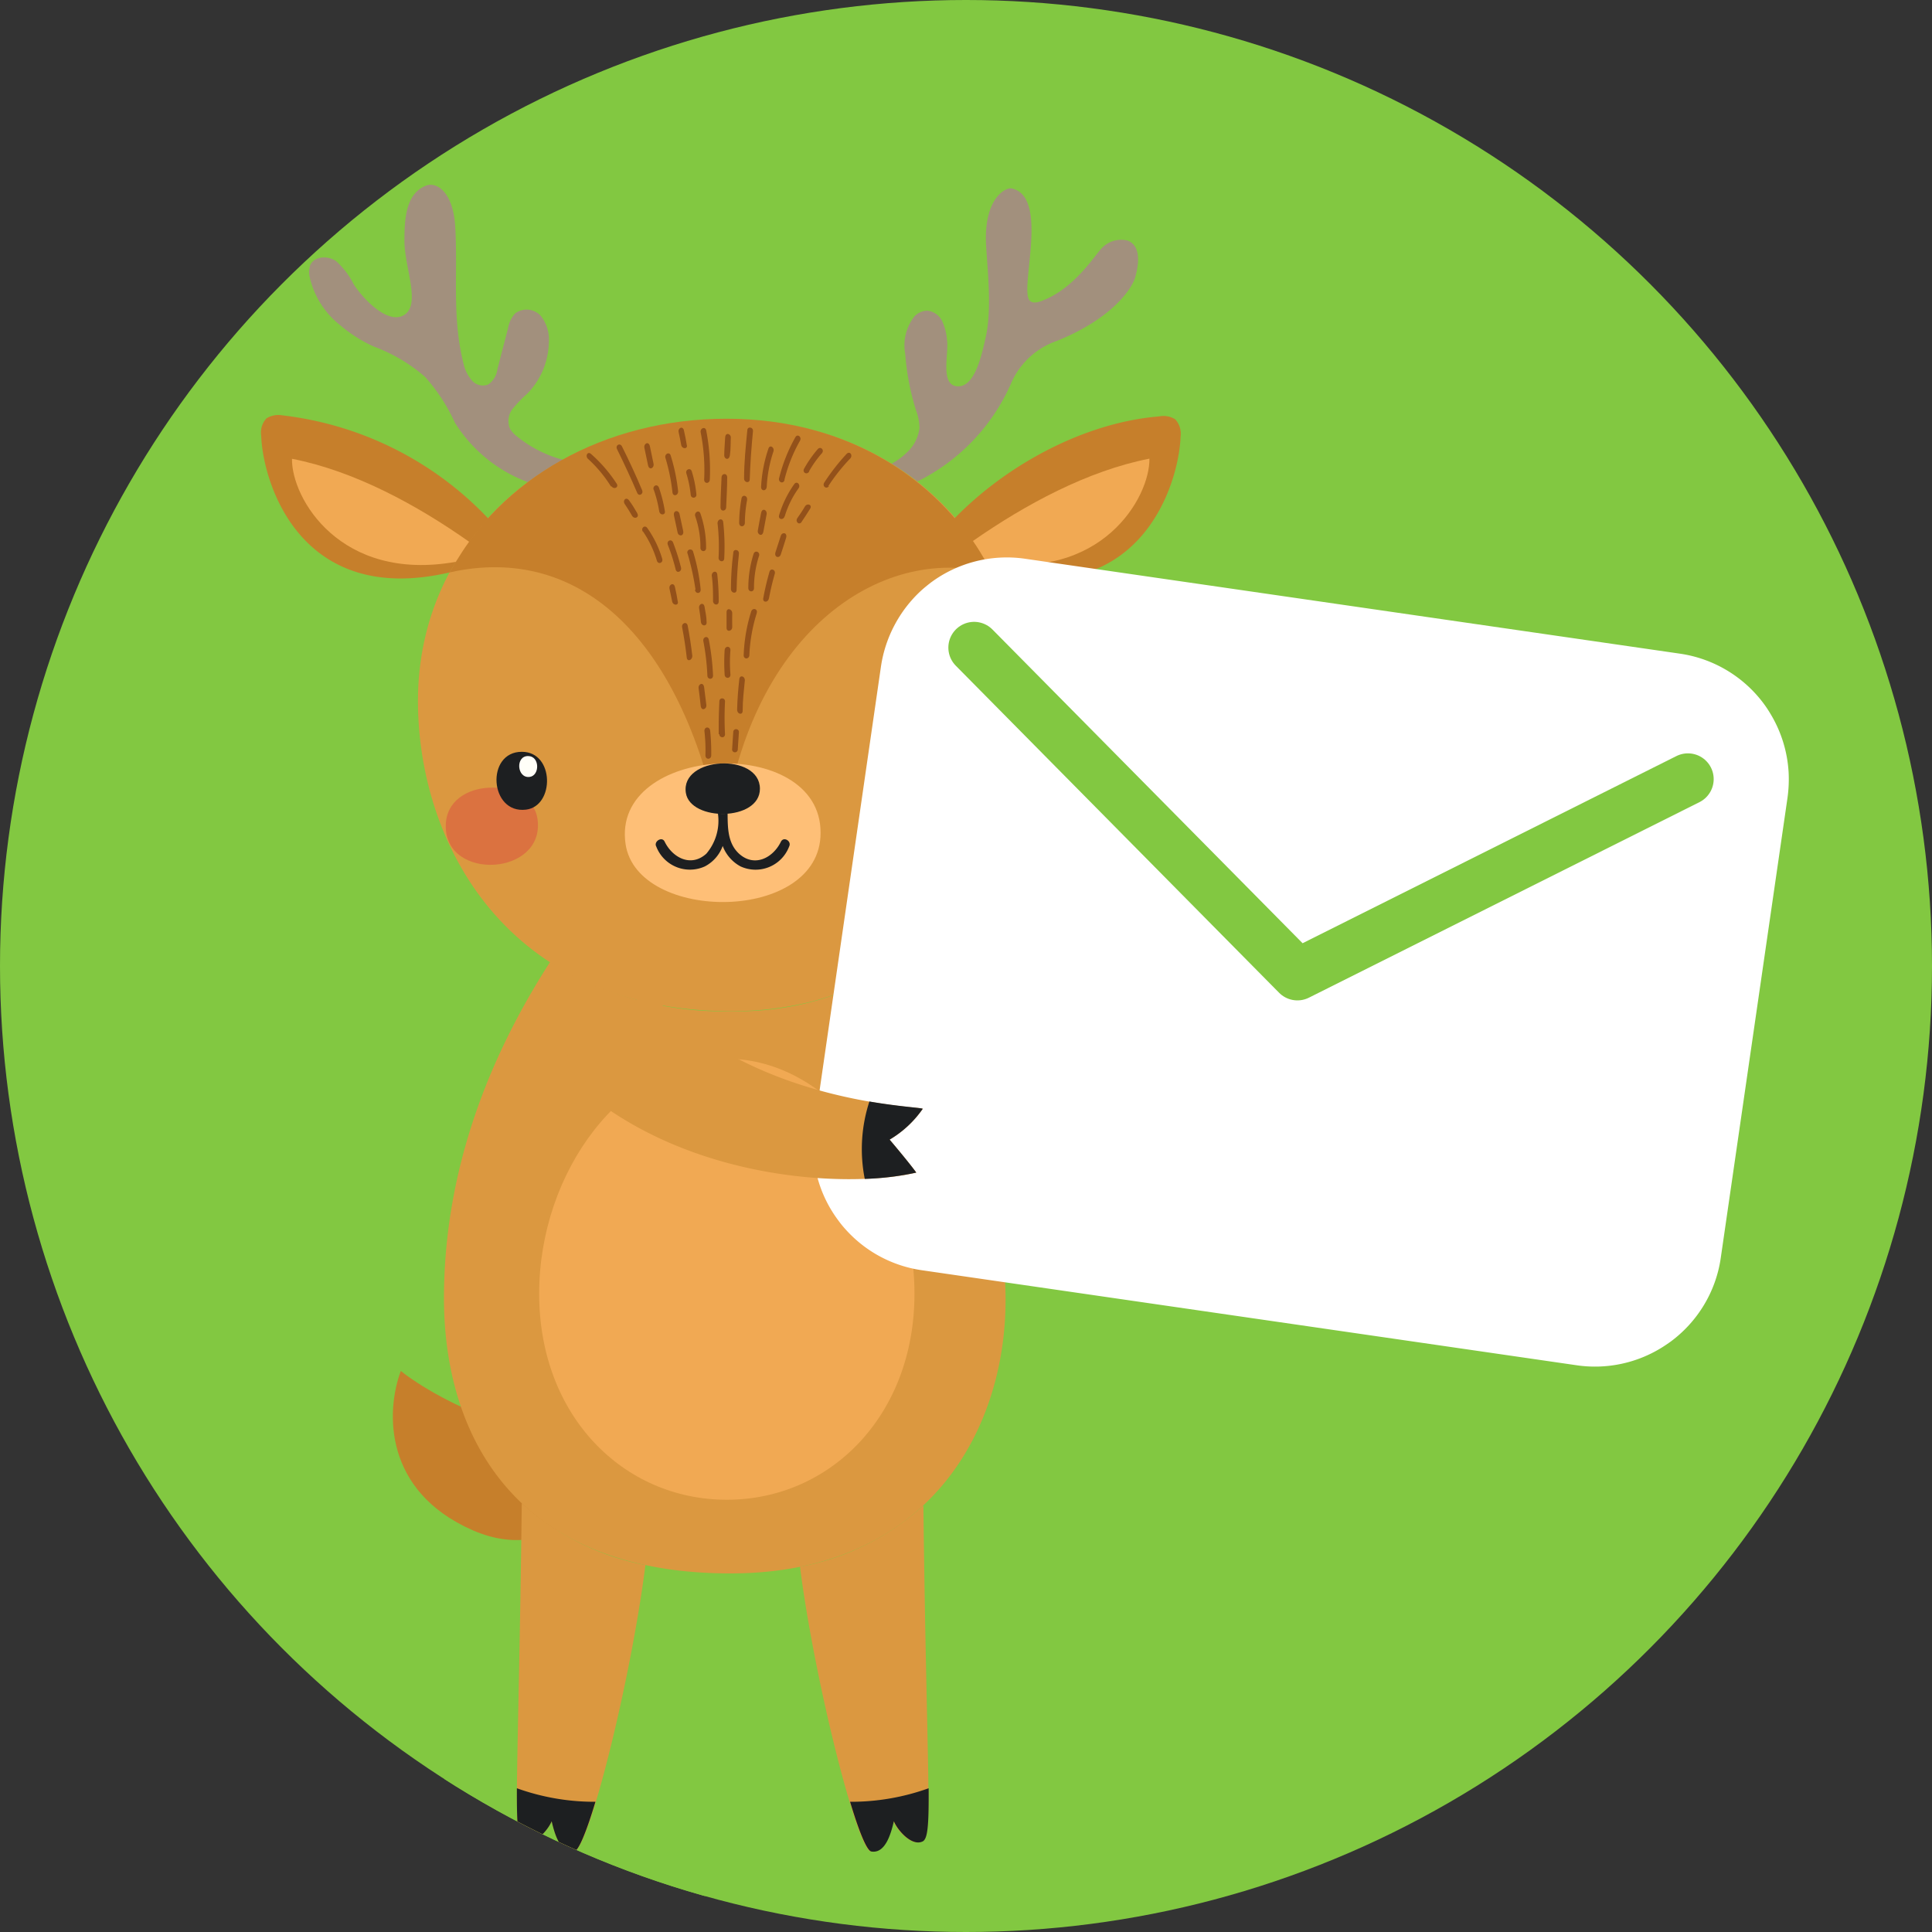 <svg xmlns="http://www.w3.org/2000/svg" xmlns:xlink="http://www.w3.org/1999/xlink" viewBox="0 0 150 150"><rect x="0" y="0" width="150" height="150" fill="#333333" stroke="none"/><defs><style>.cls-1{fill:#82c841;}.cls-2{isolation:isolate;}.cls-3{clip-path:url(#clip-path);}.cls-4{fill:#ffd400;}.cls-5{mix-blend-mode:multiply;}.cls-6{fill:#c67f2b;}.cls-7{fill:#db9840;}.cls-8{fill:#f1a953;}.cls-9{fill:#1d1f21;}.cls-10{fill:#a2907d;}.cls-11{fill:#db7240;}.cls-12{fill:#fffff8;}.cls-13{fill:#febf77;}.cls-14{fill:#93511a;}.cls-15{fill:#fff;}.cls-16{fill:none;stroke:#82c841;stroke-linecap:round;stroke-linejoin:round;stroke-width:4px;}</style><clipPath id="clip-path"><circle class="cls-1" cx="75" cy="75" r="75"/></clipPath></defs><g class="cls-2"><g id="レイヤー_2" data-name="レイヤー 2"><g id="date"><circle class="cls-1" cx="75" cy="75" r="75"/><g class="cls-3"><path class="cls-4" d="M85.88,71.18a9.63,9.63,0,0,0,1.66,5.12L85.14,78A12.56,12.56,0,0,1,83,71.31Z"/><g class="cls-5"><path class="cls-1" d="M26.84,143.08c.81,1.88,8.73,3,11.32,3.26a65.58,65.58,0,0,0,9.48.75c2.56-.11,16.43,1,33.74-2,2.35-.4,9.65-1.3,11.73-2.66a2.3,2.3,0,0,0-.67-4c-2.11-.82-11.76-1.71-14.46-1.73q-17.57-.14-35.11.85c-3,.16-11.89.42-14.21,1.87C27.26,140.3,26.27,141.76,26.84,143.08Z"/></g><path class="cls-6" d="M49.52,109.57c-6,4.53-15.92-1.11-18.4-3.13-1.17,3.14-1.34,9.32,5.56,12.36S48.41,115.29,49.52,109.57Z"/><path class="cls-7" d="M69.71,74.79A22.45,22.45,0,0,1,56.8,78.51a25.16,25.16,0,0,1-14.08-3.84c-4.1,6.37-8.13,15.11-8.25,25.69-.14,11.39,5.81,21.8,22.23,21.8S78.8,109.49,78,99C77.45,91.69,73.9,81.58,69.71,74.79Z"/><path class="cls-8" d="M71,100.44c0,9.44-6.53,16-14.57,16s-14.57-6.52-14.57-16S48.35,82.2,56.4,82.2,71,91,71,100.44Z"/><path class="cls-7" d="M90.05,68.42a8.17,8.17,0,0,0-1.39-3.21c-.26,0-4.57,12-15.23,16.85a68,68,0,0,1,3,8.66c11.23-5.34,16.16-18.18,16.7-23.4C92.46,67.5,91,68.06,90.05,68.42Z"/><path class="cls-9" d="M86.74,68.92c1.22-2.19,1.82-3.71,1.92-3.71a8.17,8.17,0,0,1,1.39,3.21c1-.36,2.41-.92,3.11-1.1a21.88,21.88,0,0,1-.85,3.89A12,12,0,0,1,86.74,68.92Z"/><path class="cls-7" d="M62.11,121.64c1.14,8.93,4.45,21.93,5.5,22.11s1.55-1.52,1.75-2.35c.27.68,1.4,2,2.25,1.56s.35-4.3.08-26.08A19.38,19.38,0,0,1,62.11,121.64Z"/><path class="cls-9" d="M66,139.89c.69,2.3,1.3,3.8,1.65,3.86,1.13.19,1.55-1.52,1.75-2.35.27.68,1.4,2,2.25,1.56.36-.21.47-1.12.45-4.12A17.82,17.82,0,0,1,66,139.89Z"/><path class="cls-7" d="M40.51,116.7c-.27,21.94-.73,25.81.07,26.26s2-.88,2.25-1.56c.2.83.62,2.54,1.75,2.35s4.4-13.32,5.53-22.24A19.65,19.65,0,0,1,40.51,116.7Z"/><path class="cls-9" d="M46.23,139.89c-.69,2.3-1.3,3.8-1.65,3.86-1.13.19-1.55-1.52-1.75-2.35-.27.68-1.4,2-2.25,1.56-.36-.21-.46-1.12-.45-4.12A17.82,17.82,0,0,0,46.23,139.89Z"/><path class="cls-10" d="M41,37.44a23.26,23.26,0,0,1,2.72-1.74,9.51,9.51,0,0,1-3.62-1.85,1.87,1.87,0,0,1-.51-.58,1.54,1.54,0,0,1,.22-1.54,10.38,10.38,0,0,1,1.13-1.17,5.85,5.85,0,0,0,1.67-3.91A3,3,0,0,0,42,24.54a1.49,1.49,0,0,0-2-.21,2.29,2.29,0,0,0-.56,1.17c-.27,1.05-.55,2.1-.82,3.16a1.7,1.7,0,0,1-.71,1.19,1.13,1.13,0,0,1-1.27-.31A2.93,2.93,0,0,1,36,28.28c-.92-3.6-.45-6.9-.65-10.61-.16-2.85-1.48-3.54-2.24-3.27C31.5,15,31.4,17,31.4,18.7c0,2.06,1.29,4.9,0,5.74s-3.27-1.32-3.94-2.37a6,6,0,0,0-1.37-1.8c-.62-.43-1.66-.4-2,.3a1.6,1.6,0,0,0-.06.87,6.57,6.57,0,0,0,2.36,3.79,11.05,11.05,0,0,0,2.64,1.68A12.74,12.74,0,0,1,33,29.26a14,14,0,0,1,2.32,3.56A11.35,11.35,0,0,0,41,37.44Z"/><path class="cls-10" d="M87.52,18.67a2.08,2.08,0,0,0-1.88.5c-.52.44-2,3-4.46,4.07-.4.17-.93.4-1.23.1-.84-.85,1.57-8.06-1.4-8.71-.43-.1-2.13.69-2,4.23.09,1.84.48,5,0,7.23-.37,1.7-.91,4-2.24,3.9s-.64-2.53-.78-3.56A4.32,4.32,0,0,0,73.18,25,1.46,1.46,0,0,0,72,24.12a1.43,1.43,0,0,0-1,.44,3.64,3.64,0,0,0-.72,2.91,19.64,19.64,0,0,0,.83,4.36,4.15,4.15,0,0,1,.28,1.39,3.09,3.09,0,0,1-1,1.93,5.41,5.41,0,0,1-1.16.85,23.09,23.09,0,0,1,2,1.38,15.4,15.4,0,0,0,7.22-7.5,6,6,0,0,1,3.57-3.4c4.18-1.67,5.76-3.92,6.09-4.86C88.54,20.18,88.46,19,87.52,18.67Z"/><path class="cls-7" d="M79.71,54.42C79,41.89,69.79,32.55,56.45,32.55s-24,9.07-24,21.87c0,11,6.85,24.09,24.31,24.09S80.19,62.78,79.71,54.42Z"/><path class="cls-6" d="M77,44.51c-3.74-7.23-11.11-12-20.59-12S38.81,37.16,34.92,44.44C45,42.18,53.13,49.51,56.08,65.31,57.9,49.15,68.4,42.19,77,44.51Z"/><path class="cls-6" d="M21.94,32.25a1.77,1.77,0,0,0-1.25.23,1.61,1.61,0,0,0-.41,1.35c.12,3.59,3,13.33,14.64,10.61a21,21,0,0,1,3-4.17A26.17,26.17,0,0,0,21.94,32.25Z"/><path class="cls-8" d="M36.42,42.06c-4.09-2.88-8.93-5.5-13.75-6.44-.05,3.05,3.74,9.6,12.72,8C35.71,43.1,36.05,42.57,36.42,42.06Z"/><path class="cls-6" d="M90,32.33a1.69,1.69,0,0,1,1.25.23,1.66,1.66,0,0,1,.41,1.34c-.13,3.6-3,13.34-14.65,10.61a20.67,20.67,0,0,0-3-4.16C78.13,36.07,84.22,32.8,90,32.33Z"/><path class="cls-8" d="M75.54,42c.36.52.69,1.06,1,1.61,9,1.56,12.75-5,12.7-8C84.44,36.55,79.62,39.16,75.54,42Z"/><path class="cls-11" d="M77.7,64.13c0-3.88-6.7-3.89-7.14-.49C70,68,77.72,68.44,77.7,64.13Z"/><path class="cls-11" d="M34.61,64.13c0-3.88,6.7-3.89,7.13-.49C42.29,68,34.59,68.44,34.61,64.13Z"/><path class="cls-9" d="M40.52,58.37c2.54,0,2.55,4.22.32,4.49C38,63.21,37.69,58.36,40.52,58.37Z"/><path class="cls-12" d="M41,58.7c.92,0,.92,1.52.12,1.62C40.13,60.44,40,58.69,41,58.7Z"/><path class="cls-9" d="M72.11,58.37c2.55,0,2.55,4.22.32,4.49C69.6,63.21,69.29,58.36,72.11,58.37Z"/><path class="cls-12" d="M72.64,58.7c.91,0,.92,1.52.11,1.62C71.73,60.44,71.62,58.69,72.64,58.7Z"/><path class="cls-13" d="M63.71,64.67c0,7-14.22,7-15.14.87C47.41,57.77,63.75,56.93,63.71,64.67Z"/><path class="cls-9" d="M59,61.24c0,2.54-5.4,2.55-5.75.32C52.81,58.72,59,58.42,59,61.24Z"/><path class="cls-9" d="M60.63,65.35c-.62,1.27-2.06,2-3.24.94-.89-.81-.89-2-.9-3.12a4.7,4.7,0,0,1-.75,0,3.94,3.94,0,0,1-.9,3.11c-1.18,1.07-2.62.33-3.24-.94-.21-.43-.86,0-.65.38a2.8,2.8,0,0,0,3.77,1.55,2.89,2.89,0,0,0,1.39-1.59,3,3,0,0,0,1.39,1.59,2.79,2.79,0,0,0,3.77-1.55C61.48,65.3,60.84,64.92,60.63,65.35Z"/><path class="cls-14" d="M54.77,58.64a13.22,13.22,0,0,0-.08-1.89c0-.34.41-.37.45,0a17,17,0,0,1,.08,1.89c0,.35-.45.37-.45,0Z"/><path class="cls-14" d="M53.32,51.06c-.09-.8-.21-1.58-.36-2.36-.06-.34.36-.47.43-.13.15.78.27,1.56.36,2.35,0,.35-.39.48-.43.14Z"/><path class="cls-14" d="M55.36,46.69c0-.66,0-1.31-.1-2,0-.34.4-.43.43-.08a18.29,18.29,0,0,1,.11,2.09c0,.35-.44.29-.44-.05Z"/><path class="cls-14" d="M52.21,38.23a14.76,14.76,0,0,0-.54-2.66c-.11-.32.3-.53.4-.21a14.4,14.4,0,0,1,.58,2.79c0,.34-.4.42-.44.08Z"/><path class="cls-14" d="M57.37,43c-.1.93-.16,1.85-.18,2.79,0,.35-.44.27-.44-.07q0-1.4.18-2.79c0-.35.48-.28.44.07Z"/><path class="cls-14" d="M55.79,43.29a15.71,15.71,0,0,0-.08-2.66c0-.35.4-.43.44-.09a17.44,17.44,0,0,1,.08,2.8c0,.35-.45.29-.44-.05Z"/><path class="cls-14" d="M54.38,42.5a7.21,7.21,0,0,0-.4-2.41c-.11-.31.29-.54.4-.22a8,8,0,0,1,.44,2.67c0,.35-.43.31-.44,0Z"/><path class="cls-14" d="M54.92,52.43a18.1,18.1,0,0,0-.31-2.64c-.07-.34.35-.47.42-.13a18.48,18.48,0,0,1,.33,2.79c0,.34-.43.33-.44,0Z"/><path class="cls-14" d="M58,38.84a10.27,10.27,0,0,0-.17,1.75c0,.34-.44.38-.44,0a10.9,10.9,0,0,1,.18-1.89c.06-.34.49-.23.43.11Z"/><path class="cls-14" d="M54.67,37.24a15,15,0,0,0-.27-3.67c-.06-.33.36-.49.43-.15a16.07,16.07,0,0,1,.28,3.8c0,.35-.45.37-.44,0Z"/><path class="cls-14" d="M57.77,37.14c0-1.24.13-2.48.25-3.72,0-.34.48-.28.44.07-.12,1.24-.21,2.47-.25,3.72,0,.34-.45.27-.44-.07Z"/><path class="cls-14" d="M55.94,39.37c0-.76.05-1.53.08-2.29,0-.35.45-.38.44,0,0,.76-.05,1.53-.08,2.29,0,.35-.45.38-.44,0Z"/><path class="cls-14" d="M53.63,38.45a8.58,8.58,0,0,0-.34-1.69c-.1-.32.33-.48.42-.16a8.63,8.63,0,0,1,.36,1.82.22.22,0,1,1-.44,0Z"/><path class="cls-14" d="M56.23,35.34c0-.45.05-.9.07-1.36s.46-.3.44,0,0,.91-.07,1.36-.45.31-.44,0Z"/><path class="cls-14" d="M52.61,41.35c-.09-.44-.19-.88-.28-1.31s.36-.47.43-.13.19.87.28,1.3-.35.47-.43.14Z"/><path class="cls-14" d="M58.84,41.17c.08-.45.16-.9.25-1.34s.49-.24.43.1-.17.89-.25,1.34-.5.24-.43-.1Z"/><path class="cls-14" d="M56.84,58.19l.09-1.36a.22.22,0,1,1,.44,0l-.09,1.36a.22.22,0,1,1-.44,0Z"/><path class="cls-14" d="M58.93,43.16a8.11,8.11,0,0,0-.39,2.5c0,.35-.44.32-.44,0A8.67,8.67,0,0,1,58.51,43c.11-.32.53-.15.42.17Z"/><path class="cls-14" d="M58.75,47.62a12.66,12.66,0,0,0-.57,3.23c0,.35-.46.37-.44,0a12.8,12.8,0,0,1,.58-3.37c.11-.33.54-.21.43.12Z"/><path class="cls-14" d="M54,45.78A20.72,20.72,0,0,0,53.39,43a.23.23,0,1,1,.43-.14,14.63,14.63,0,0,1,.58,2.92c0,.35-.42.33-.44,0Z"/><path class="cls-14" d="M56.71,52.36a11.8,11.8,0,0,1,0-1.88c0-.35-.42-.35-.45,0a14.74,14.74,0,0,0,0,1.88c0,.35.47.36.45,0Z"/><path class="cls-14" d="M57.66,55.2c0-.8.09-1.59.17-2.38,0-.34-.39-.44-.43-.09-.09.79-.15,1.58-.17,2.37,0,.35.42.45.43.1Z"/><path class="cls-14" d="M59.7,46.47c.12-.65.27-1.28.45-1.91.1-.33-.32-.49-.41-.16a20.33,20.33,0,0,0-.48,2.05c-.06.34.38.36.44,0Z"/><path class="cls-14" d="M64.31,37.74A14.59,14.59,0,0,1,66,35.61c.24-.24,0-.62-.26-.38A16.12,16.12,0,0,0,64,37.46c-.19.29.17.56.36.28Z"/><path class="cls-14" d="M60.92,40.11A7.34,7.34,0,0,1,62,37.91c.19-.27-.13-.6-.33-.33A8.24,8.24,0,0,0,60.49,40c-.1.33.33.42.43.08Z"/><path class="cls-14" d="M60.91,37.22a12,12,0,0,1,1.2-3c.16-.3-.2-.57-.36-.27a12.64,12.64,0,0,0-1.26,3.17c-.08.33.33.48.42.15Z"/><path class="cls-14" d="M62.81,36.6a8.24,8.24,0,0,1,1-1.41c.22-.25-.1-.57-.32-.32a9,9,0,0,0-1.06,1.52c-.16.31.23.51.4.21Z"/><path class="cls-14" d="M60.62,43.05c.14-.43.28-.85.41-1.28s-.31-.49-.41-.17-.28.85-.41,1.27.31.5.41.18Z"/><path class="cls-14" d="M55.8,57c0-1.25,0-1.29.05-2.53,0-.35.46-.31.44,0a23.69,23.69,0,0,0,0,2.53c0,.34-.44.3-.44,0Z"/><path class="cls-14" d="M56.41,48.75c0-.41,0-.81,0-1.21s.45-.26.44.08,0,.71,0,1.06-.44.41-.44.07Z"/><path class="cls-14" d="M59.53,37.78a10.16,10.16,0,0,1,.51-2.7c.13-.31-.24-.59-.37-.28a11,11,0,0,0-.58,3c0,.35.4.35.44,0Z"/><path class="cls-14" d="M51.85,42.3a14.75,14.75,0,0,1,.61,1.92c.09.33.5.16.41-.17a15.87,15.87,0,0,0-.61-1.92c-.12-.33-.53-.15-.41.17Z"/><path class="cls-14" d="M50.75,38a9.74,9.74,0,0,1,.43,1.69c.06.35.5.31.44,0a10.66,10.66,0,0,0-.46-1.83c-.12-.33-.52-.15-.41.18Z"/><path class="cls-14" d="M49.85,38.05c-.48-1.15-1-2.27-1.56-3.39-.16-.31-.54-.09-.38.22.55,1.11,1.07,2.24,1.56,3.38.13.32.52.1.38-.21Z"/><path class="cls-14" d="M50.74,36c-.09-.45-.19-.89-.28-1.34s-.5-.22-.43.11.19.89.28,1.34.5.23.43-.11Z"/><path class="cls-14" d="M54.84,54.73c-.06-.45-.11-.9-.17-1.36s-.48-.27-.43.07.11.9.16,1.35.48.28.44-.06Z"/><path class="cls-14" d="M49.92,41.26A8.12,8.12,0,0,1,51,43.53c.1.33.52.17.41-.16A8.13,8.13,0,0,0,50.26,41c-.19-.28-.54,0-.34.29Z"/><path class="cls-14" d="M52.63,46.75c-.06-.4-.14-.79-.23-1.18s-.49-.19-.42.14.15.7.21,1,.5.33.44,0Z"/><path class="cls-14" d="M62.24,40.51c.23-.33.44-.67.65-1s-.23-.48-.4-.18-.38.6-.58.89.14.59.33.3Z"/><path class="cls-14" d="M54.86,48.31c0-.4-.09-.8-.16-1.2s-.48-.22-.42.12.1.71.14,1.06.48.36.44,0Z"/><path class="cls-14" d="M53.33,34.6c-.06-.4-.14-.79-.23-1.18s-.49-.19-.41.14.14.7.2,1,.5.33.44,0Z"/><path class="cls-14" d="M49.48,39.85c-.2-.35-.41-.69-.64-1s-.53,0-.33.29.38.59.56.9.59.13.41-.17Z"/><path class="cls-14" d="M47.43,37.76a10.24,10.24,0,0,0-1.75-2.11c-.27-.21-.08-.63.19-.42a11.16,11.16,0,0,1,2,2.31c.2.28-.18.5-.39.22Z"/><path class="cls-15" d="M138.87,60a9.87,9.87,0,0,0-1.4-4.56,9.17,9.17,0,0,0-.55-.83,9.87,9.87,0,0,0-6.49-3.86L79.58,43.38a9.89,9.89,0,0,0-7.32,1.86c-.27.21-.52.41-.77.64a10,10,0,0,0-3.09,5.85L63.23,87.44a9.92,9.92,0,0,0,.24,4,9.78,9.78,0,0,0,1.62,3.32,7.81,7.81,0,0,0,.58.71,9.82,9.82,0,0,0,5.9,3.15L122.42,106a9.83,9.83,0,0,0,6.56-1.35c.26-.16.51-.33.76-.51a9.88,9.88,0,0,0,2.5-2.73h0a9.76,9.76,0,0,0,1.36-3.75l5.18-35.71A10.4,10.4,0,0,0,138.87,60Z"/><path class="cls-7" d="M50.28,76.88c8,8.9,21.27,9,21.36,9.21a8.21,8.21,0,0,1-2.57,2.39c.67.79,1.67,2,2.07,2.56-5.2,1.25-19.35.82-28.08-8.47A47.72,47.72,0,0,0,50.28,76.88Z"/><path class="cls-9" d="M67.5,85.52c2.47.42,4.11.49,4.14.57a8.21,8.21,0,0,1-2.57,2.39c.67.79,1.67,2,2.07,2.56a21.92,21.92,0,0,1-4,.49A11.89,11.89,0,0,1,67.5,85.52Z"/><polyline class="cls-16" points="75.63 50.28 100.73 75.67 131.05 60.49"/></g></g></g></g></svg>